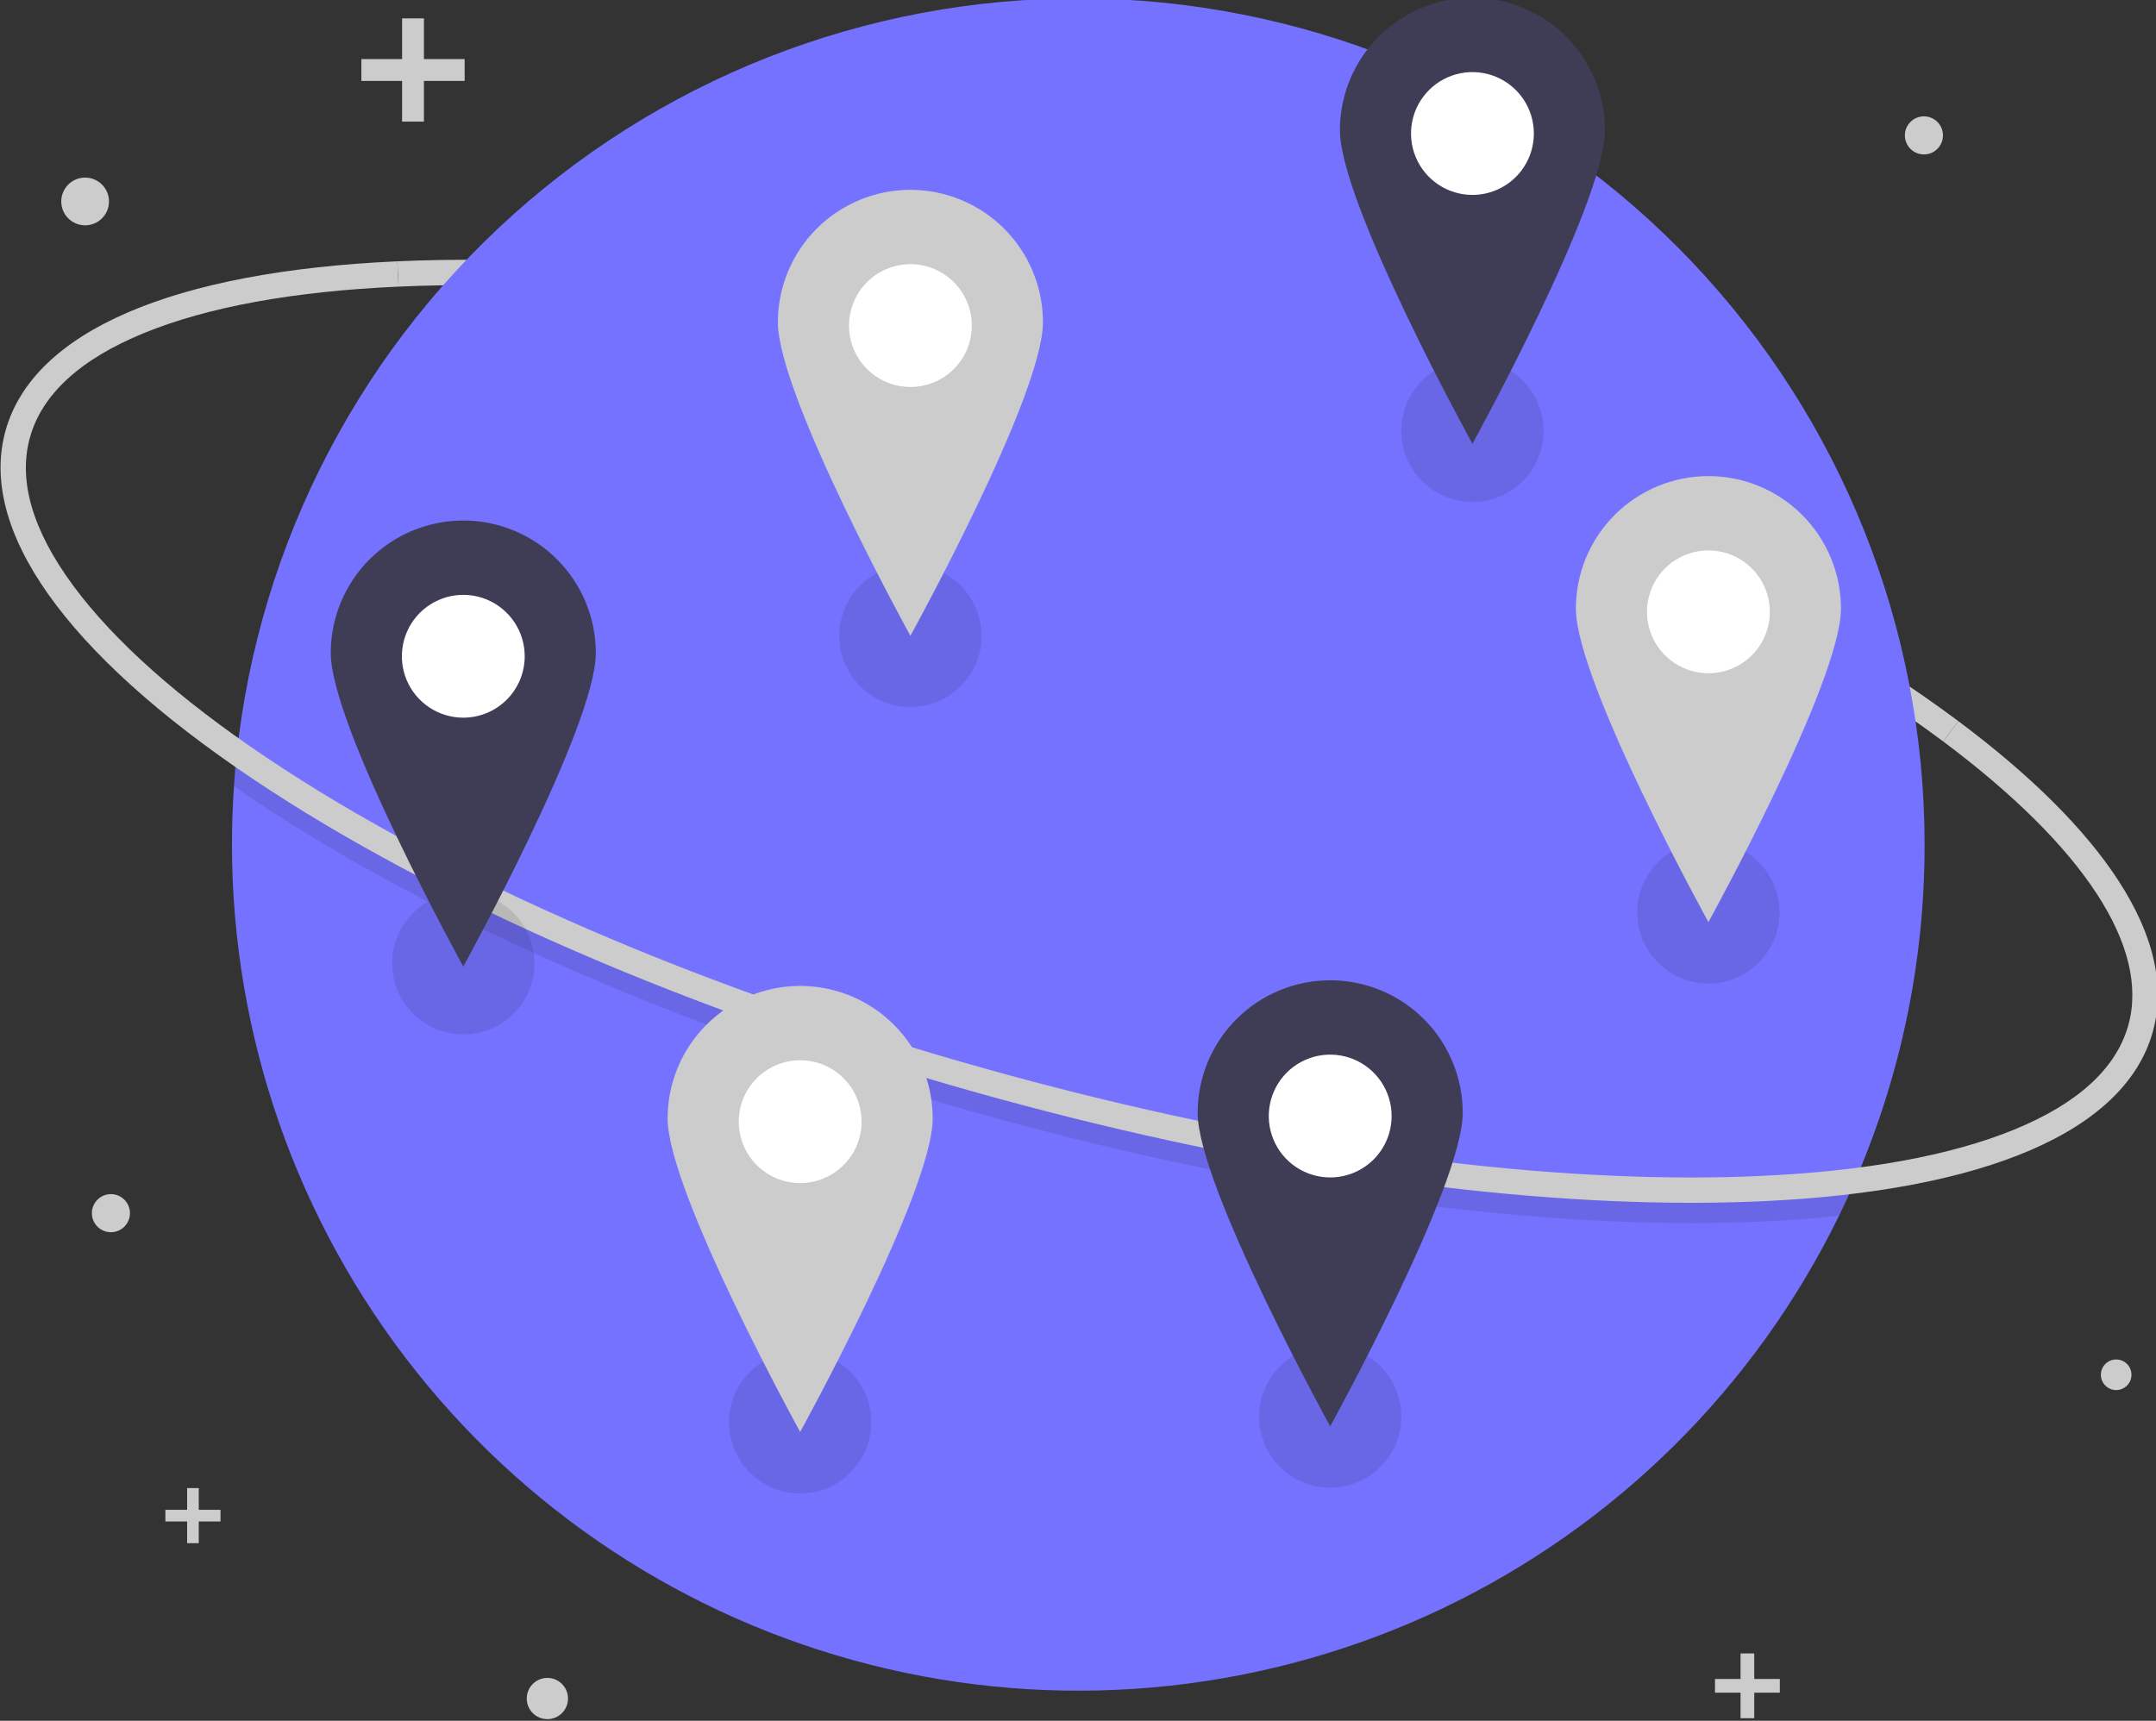 <svg width="352" height="281" viewBox="0 0 352 281" fill="none" xmlns="http://www.w3.org/2000/svg">
<rect x="0" y="0" width="352" height="281" fill="#333333" stroke="none"/>
<g clip-path="url(#clip0_81_41)">
<path d="M317.257 121.077C288.019 99.219 242.225 78.547 191.617 64.363C145.539 51.447 100.596 45.212 65.057 46.804L64.872 42.671C100.834 41.061 146.244 47.349 192.734 60.379C243.813 74.696 290.103 95.612 319.734 117.763L317.257 121.077Z" fill="#CCCCCC"/>
<path d="M314.221 137.913C314.247 157.279 310.187 176.432 302.307 194.122C301.649 195.603 300.963 197.07 300.25 198.524C286.544 226.598 263.729 249.199 235.528 262.641C207.326 276.083 175.402 279.573 144.962 272.541C114.522 265.51 87.364 248.371 67.915 223.922C48.467 199.472 37.877 169.154 37.872 137.913C37.872 134.715 37.981 131.542 38.199 128.394C38.302 126.793 38.436 125.201 38.6 123.62C42.264 88.402 59.308 55.935 86.214 32.917C113.12 9.9 147.835 -1.91 183.196 -0.076C218.556 1.758 251.864 17.095 276.244 42.772C300.625 68.449 314.219 102.505 314.221 137.913Z" fill="#7472FF"/>
<path opacity="0.1" d="M302.307 194.121C301.649 195.602 300.964 197.069 300.251 198.523C296.213 198.961 291.963 199.28 287.501 199.479C283.806 199.644 280.005 199.727 276.12 199.727C242.189 199.727 201.353 193.463 159.636 181.772C113.144 168.741 71.084 150.513 41.199 130.445C40.181 129.762 39.181 129.078 38.199 128.393C38.303 126.792 38.437 125.201 38.601 123.619C40.185 124.749 41.819 125.879 43.503 127.011C73.037 146.84 114.675 164.873 160.753 177.789C202.106 189.38 242.557 195.59 276.099 195.59C279.934 195.59 283.673 195.508 287.315 195.346C292.618 195.106 297.616 194.698 302.307 194.121Z" fill="black"/>
<path d="M276.121 196.418C242.191 196.419 201.352 190.155 159.637 178.463C113.146 165.432 71.084 147.204 41.198 127.136C10.689 106.649 -3.618 86.463 0.914 70.295C5.446 54.127 28.16 44.316 64.873 42.671L65.058 46.804C47.913 47.572 33.941 50.12 23.53 54.378C13.144 58.624 6.875 64.355 4.897 71.411C2.92 78.467 5.297 86.621 11.963 95.647C18.645 104.696 29.257 114.134 43.505 123.701C73.035 143.531 114.675 161.564 160.754 174.479C202.108 186.07 242.555 192.281 276.101 192.282C279.933 192.282 283.671 192.2 287.314 192.037C304.458 191.269 318.43 188.721 328.842 184.464C339.228 180.217 345.497 174.486 347.474 167.43C351.025 154.761 340.294 138.299 317.257 121.076L319.734 117.763C331.589 126.626 340.364 135.361 345.817 143.728C351.662 152.697 353.56 161.047 351.458 168.547C346.926 184.715 324.212 194.525 287.499 196.17C283.805 196.336 280.005 196.418 276.121 196.418Z" fill="#CCCCCC"/>
<path d="M13.897 36.795C16.05 36.795 17.795 35.05 17.795 32.897C17.795 30.745 16.05 29 13.897 29C11.745 29 10 30.745 10 32.897C10 35.05 11.745 36.795 13.897 36.795Z" fill="#CCCCCC"/>
<path d="M345.498 226.996C346.878 226.996 347.996 225.878 347.996 224.498C347.996 223.118 346.878 222 345.498 222C344.118 222 343 223.118 343 224.498C343 225.878 344.118 226.996 345.498 226.996Z" fill="#CCCCCC"/>
<path d="M18.109 201.219C19.827 201.219 21.219 199.827 21.219 198.109C21.219 196.392 19.827 195 18.109 195C16.392 195 15 196.392 15 198.109C15 199.827 16.392 201.219 18.109 201.219Z" fill="#CCCCCC"/>
<path d="M314.109 25.219C315.827 25.219 317.219 23.827 317.219 22.109C317.219 20.392 315.827 19 314.109 19C312.392 19 311 20.392 311 22.109C311 23.827 312.392 25.219 314.109 25.219Z" fill="#CCCCCC"/>
<path d="M89.367 280.735C91.227 280.735 92.735 279.227 92.735 277.367C92.735 275.508 91.227 274 89.367 274C87.508 274 86 275.508 86 277.367C86 279.227 87.508 280.735 89.367 280.735Z" fill="#CCCCCC"/>
<path d="M75.858 9.645H69.213V3H65.648V9.645H59V13.213H65.648V19.858H69.213V13.213H75.858V9.645Z" fill="#CCCCCC"/>
<path d="M36 246.548H32.452V243H30.549V246.548H27V248.452H30.549V252H32.452V248.452H36V246.548Z" fill="#CCCCCC"/>
<path d="M290.584 274.172H286.41V270H284.172V274.172H280V276.411H284.172V280.583H286.41V276.411H290.584V274.172Z" fill="#CCCCCC"/>
<path opacity="0.1" d="M75.638 168.918C82.051 168.918 87.25 163.719 87.25 157.307C87.25 150.894 82.051 145.695 75.638 145.695C69.226 145.695 64.027 150.894 64.027 157.307C64.027 163.719 69.226 168.918 75.638 168.918Z" fill="black"/>
<path opacity="0.1" d="M217.175 242.941C223.587 242.941 228.786 237.743 228.786 231.33C228.786 224.917 223.587 219.719 217.175 219.719C210.762 219.719 205.563 224.917 205.563 231.33C205.563 237.743 210.762 242.941 217.175 242.941Z" fill="black"/>
<path opacity="0.1" d="M148.64 115.445C155.052 115.445 160.251 110.247 160.251 103.834C160.251 97.421 155.052 92.223 148.64 92.223C142.227 92.223 137.028 97.421 137.028 103.834C137.028 110.247 142.227 115.445 148.64 115.445Z" fill="black"/>
<path opacity="0.1" d="M130.64 243.861C137.052 243.861 142.251 238.663 142.251 232.25C142.251 225.837 137.052 220.639 130.64 220.639C124.227 220.639 119.028 225.837 119.028 232.25C119.028 238.663 124.227 243.861 130.64 243.861Z" fill="black"/>
<path opacity="0.1" d="M240.397 81.968C246.81 81.968 252.009 76.769 252.009 70.356C252.009 63.944 246.81 58.745 240.397 58.745C233.985 58.745 228.786 63.944 228.786 70.356C228.786 76.769 233.985 81.968 240.397 81.968Z" fill="black"/>
<path opacity="0.1" d="M278.925 160.607C285.337 160.607 290.536 155.409 290.536 148.996C290.536 142.583 285.337 137.385 278.925 137.385C272.512 137.385 267.313 142.583 267.313 148.996C267.313 155.409 272.512 160.607 278.925 160.607Z" fill="black"/>
<path d="M148.64 68.473C157.093 68.473 163.945 61.62 163.945 53.167C163.945 44.714 157.093 37.861 148.64 37.861C140.187 37.861 133.334 44.714 133.334 53.167C133.334 61.62 140.187 68.473 148.64 68.473Z" fill="white"/>
<path d="M148.639 31C142.9 31 137.396 33.28 133.338 37.338C129.28 41.396 127 46.9 127 52.639C127 64.59 148.639 103.834 148.639 103.834C148.639 103.834 170.278 64.59 170.278 52.639C170.278 46.9 167.998 41.396 163.94 37.338C159.882 33.28 154.378 31 148.639 31ZM148.639 63.195C146.656 63.195 144.717 62.606 143.068 61.505C141.419 60.403 140.133 58.837 139.374 57.004C138.615 55.172 138.417 53.156 138.804 51.21C139.191 49.265 140.146 47.478 141.548 46.076C142.951 44.674 144.737 43.718 146.683 43.332C148.628 42.945 150.644 43.143 152.477 43.902C154.309 44.661 155.875 45.947 156.977 47.596C158.079 49.245 158.667 51.184 158.667 53.167C158.667 54.484 158.408 55.788 157.904 57.004C157.4 58.221 156.661 59.326 155.73 60.258C154.799 61.189 153.693 61.927 152.477 62.431C151.26 62.935 149.956 63.195 148.639 63.195Z" fill="#CCCCCC"/>
<path d="M130.64 198.473C139.093 198.473 145.945 191.62 145.945 183.167C145.945 174.714 139.093 167.861 130.64 167.861C122.187 167.861 115.334 174.714 115.334 183.167C115.334 191.62 122.187 198.473 130.64 198.473Z" fill="white"/>
<path d="M130.639 161C124.9 161 119.396 163.28 115.338 167.338C111.28 171.396 109 176.9 109 182.639C109 194.59 130.639 233.834 130.639 233.834C130.639 233.834 152.278 194.59 152.278 182.639C152.278 179.797 151.718 176.983 150.631 174.358C149.543 171.733 147.949 169.347 145.94 167.338C143.931 165.329 141.545 163.735 138.92 162.647C136.295 161.56 133.481 161 130.639 161ZM130.639 193.195C128.656 193.195 126.717 192.607 125.068 191.505C123.419 190.403 122.133 188.837 121.374 187.004C120.615 185.172 120.417 183.156 120.804 181.21C121.191 179.265 122.146 177.478 123.548 176.076C124.951 174.674 126.737 173.719 128.683 173.332C130.628 172.945 132.644 173.143 134.477 173.902C136.309 174.661 137.875 175.947 138.977 177.596C140.079 179.245 140.667 181.183 140.667 183.167C140.667 184.484 140.408 185.788 139.904 187.004C139.4 188.221 138.661 189.326 137.73 190.258C136.799 191.189 135.693 191.927 134.477 192.431C133.26 192.935 131.956 193.195 130.639 193.195Z" fill="#CCCCCC"/>
<path d="M278.925 115.218C287.378 115.218 294.23 108.365 294.23 99.912C294.23 91.459 287.378 84.606 278.925 84.606C270.472 84.606 263.619 91.459 263.619 99.912C263.619 108.365 270.472 115.218 278.925 115.218Z" fill="white"/>
<path d="M278.925 77.745C276.083 77.745 273.27 78.305 270.644 79.392C268.019 80.48 265.633 82.074 263.624 84.083C261.615 86.092 260.021 88.478 258.933 91.103C257.846 93.729 257.286 96.543 257.286 99.384C257.286 111.335 278.925 150.579 278.925 150.579C278.925 150.579 300.564 111.335 300.564 99.384C300.564 96.543 300.004 93.729 298.917 91.103C297.83 88.478 296.236 86.092 294.226 84.083C292.217 82.074 289.831 80.48 287.206 79.392C284.581 78.305 281.767 77.745 278.925 77.745ZM278.925 109.94C276.942 109.94 275.003 109.352 273.354 108.25C271.705 107.148 270.42 105.582 269.661 103.749C268.902 101.917 268.703 99.901 269.09 97.956C269.477 96.01 270.432 94.224 271.834 92.821C273.237 91.419 275.024 90.464 276.969 90.077C278.914 89.69 280.93 89.888 282.763 90.647C284.595 91.406 286.161 92.692 287.263 94.341C288.365 95.99 288.953 97.929 288.953 99.912C288.953 101.229 288.694 102.533 288.19 103.749C287.686 104.966 286.947 106.072 286.016 107.003C285.085 107.934 283.979 108.673 282.763 109.176C281.546 109.68 280.242 109.94 278.925 109.94Z" fill="#CCCCCC"/>
<path d="M217.175 197.552C225.628 197.552 232.48 190.699 232.48 182.246C232.48 173.793 225.628 166.94 217.175 166.94C208.722 166.94 201.869 173.793 201.869 182.246C201.869 190.699 208.722 197.552 217.175 197.552Z" fill="white"/>
<path d="M217.174 160.079C211.435 160.079 205.931 162.359 201.873 166.417C197.815 170.475 195.535 175.979 195.535 181.718C195.535 193.669 217.174 232.913 217.174 232.913C217.174 232.913 238.813 193.669 238.813 181.718C238.813 178.876 238.253 176.063 237.166 173.437C236.078 170.812 234.485 168.426 232.475 166.417C230.466 164.408 228.08 162.814 225.455 161.726C222.83 160.639 220.016 160.079 217.174 160.079ZM217.174 192.274C215.191 192.274 213.252 191.686 211.603 190.584C209.954 189.482 208.669 187.916 207.91 186.083C207.151 184.251 206.952 182.235 207.339 180.29C207.726 178.344 208.681 176.558 210.083 175.155C211.486 173.753 213.273 172.798 215.218 172.411C217.163 172.024 219.179 172.222 221.012 172.981C222.844 173.74 224.41 175.026 225.512 176.675C226.614 178.324 227.202 180.263 227.202 182.246C227.202 183.563 226.943 184.867 226.439 186.083C225.935 187.3 225.196 188.405 224.265 189.337C223.334 190.268 222.228 191.006 221.012 191.51C219.795 192.014 218.491 192.274 217.174 192.274Z" fill="#3F3D56"/>
<path d="M75.639 122.473C84.092 122.473 90.944 115.62 90.944 107.167C90.944 98.714 84.092 91.861 75.639 91.861C67.186 91.861 60.333 98.714 60.333 107.167C60.333 115.62 67.186 122.473 75.639 122.473Z" fill="white"/>
<path d="M75.639 85C69.9 85 64.396 87.28 60.338 91.338C56.28 95.396 54 100.9 54 106.639C54 118.59 75.639 157.834 75.639 157.834C75.639 157.834 97.278 118.59 97.278 106.639C97.278 100.9 94.998 95.396 90.94 91.338C86.882 87.28 81.378 85 75.639 85ZM75.639 117.195C73.656 117.195 71.717 116.607 70.068 115.505C68.419 114.403 67.133 112.837 66.374 111.004C65.615 109.172 65.417 107.156 65.804 105.21C66.191 103.265 67.146 101.478 68.548 100.076C69.951 98.674 71.737 97.719 73.683 97.332C75.628 96.945 77.644 97.143 79.477 97.902C81.309 98.661 82.875 99.947 83.977 101.596C85.079 103.245 85.667 105.183 85.667 107.167C85.667 108.484 85.407 109.788 84.904 111.004C84.4 112.221 83.661 113.326 82.73 114.258C81.799 115.189 80.693 115.927 79.477 116.431C78.26 116.935 76.956 117.195 75.639 117.195Z" fill="#3F3D56"/>
<path d="M240.396 37.106C248.85 37.106 255.702 30.254 255.702 21.801C255.702 13.348 248.85 6.495 240.396 6.495C231.943 6.495 225.091 13.348 225.091 21.801C225.091 30.254 231.943 37.106 240.396 37.106Z" fill="white"/>
<path d="M240.397 -0.366C234.658 -0.366 229.154 1.914 225.096 5.972C221.038 10.03 218.758 15.534 218.758 21.273C218.758 33.224 240.397 72.468 240.397 72.468C240.397 72.468 262.036 33.224 262.036 21.273C262.036 15.534 259.756 10.03 255.698 5.972C251.64 1.914 246.136 -0.366 240.397 -0.366ZM240.397 31.828C238.413 31.828 236.475 31.24 234.826 30.138C233.177 29.037 231.891 27.47 231.132 25.638C230.373 23.806 230.175 21.79 230.562 19.844C230.949 17.899 231.904 16.112 233.306 14.71C234.708 13.307 236.495 12.352 238.44 11.965C240.386 11.579 242.402 11.777 244.234 12.536C246.067 13.295 247.633 14.58 248.735 16.229C249.837 17.878 250.425 19.817 250.425 21.801C250.425 24.46 249.368 27.011 247.488 28.891C245.607 30.772 243.056 31.828 240.397 31.828Z" fill="#3F3D56"/>
</g>
<defs>
<clipPath id="clip0_81_41">
<rect width="352" height="281" fill="white"/>
</clipPath>
</defs>
</svg>
